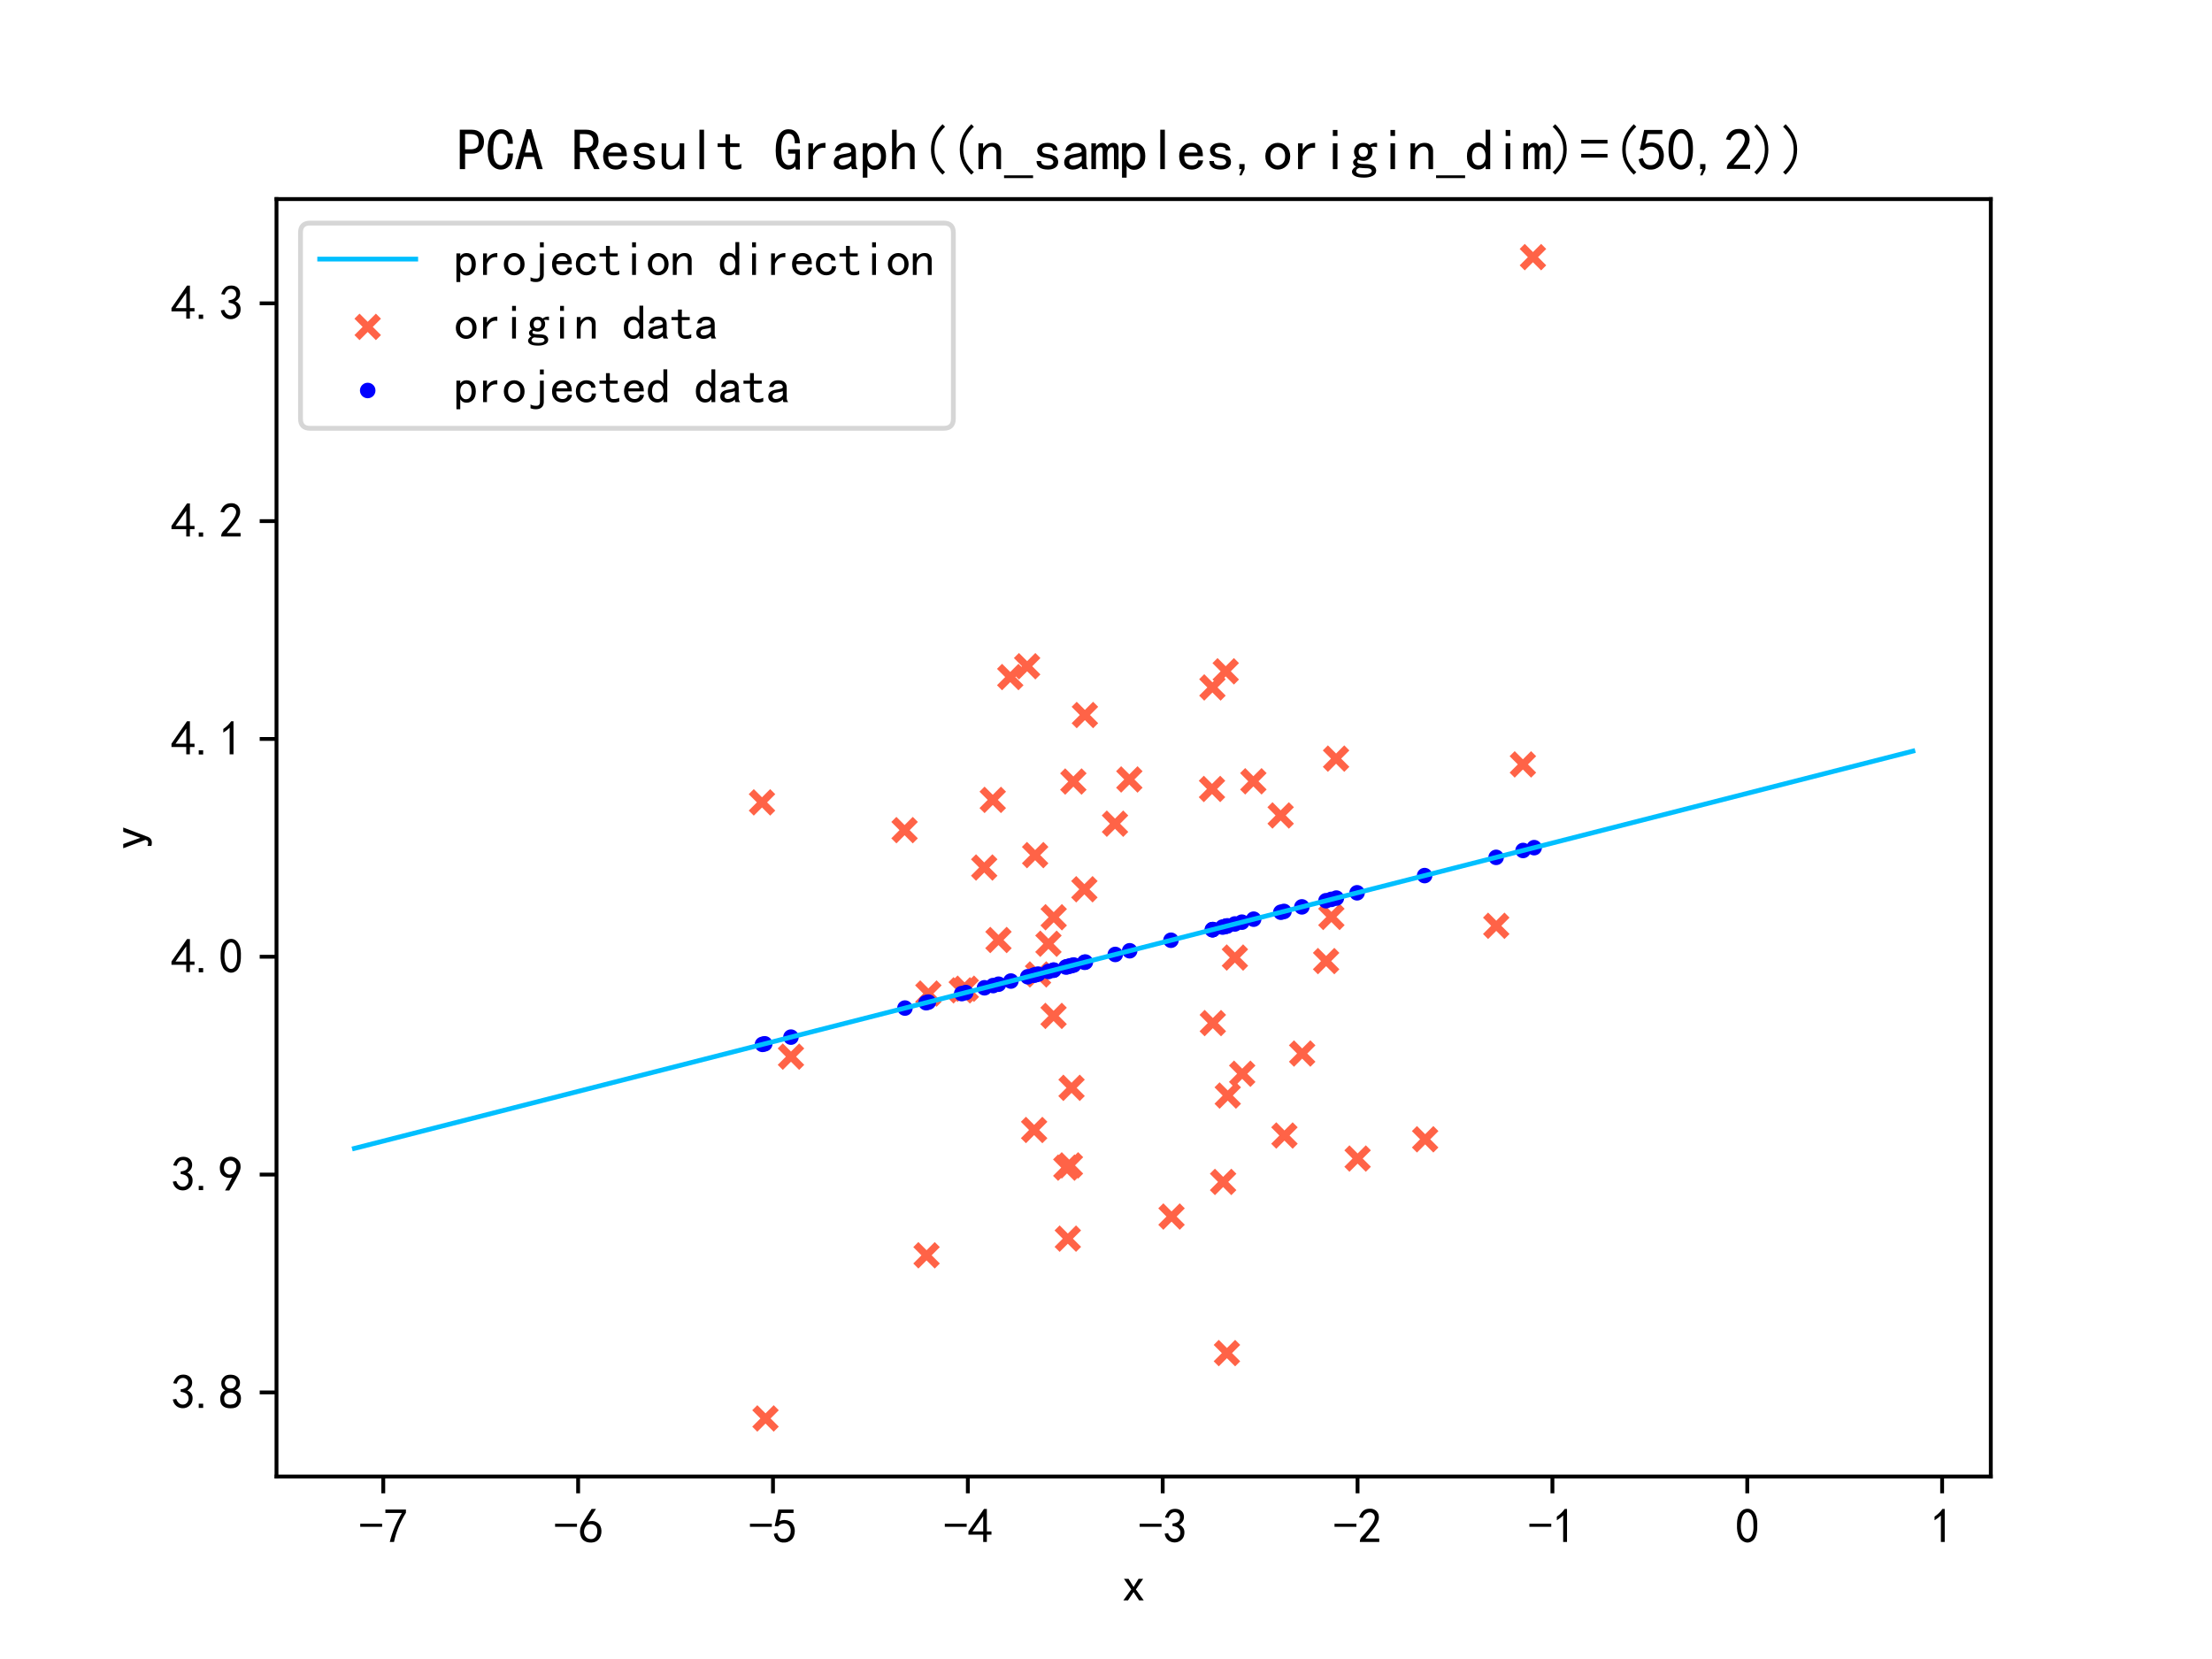 <?xml version="1.0" encoding="utf-8" standalone="no"?>
<!DOCTYPE svg PUBLIC "-//W3C//DTD SVG 1.1//EN"
  "http://www.w3.org/Graphics/SVG/1.1/DTD/svg11.dtd">
<svg height="345.6pt" version="1.1" viewBox="0 0 460.8 345.6" width="460.8pt" xmlns="http://www.w3.org/2000/svg" xmlns:xlink="http://www.w3.org/1999/xlink">
 <defs>
  <style type="text/css">*{stroke-linecap:butt;stroke-linejoin:round;}</style>
 </defs>
 <g id="figure_1">
  <g id="patch_1">
   <path d="M 0 345.6 
L 460.8 345.6 
L 460.8 0 
L 0 0 
z
" style="fill:#ffffff;"/>
  </g>
  <g id="axes_1">
   <g id="patch_2">
    <path d="M 57.6 307.584 
L 414.72 307.584 
L 414.72 41.472 
L 57.6 41.472 
z
" style="fill:#ffffff;"/>
   </g>
   <g id="PathCollection_1">
    <defs>
     <path d="M -2.236 2.236 
L 2.236 -2.236 
M -2.236 -2.236 
L 2.236 2.236 
" id="mbabc1ba9d8" style="stroke:#ff6347;stroke-width:1.5;"/>
    </defs>
    <g clip-path="url(#pf45f089024)">
     <use style="fill:#ff6347;stroke:#ff6347;stroke-width:1.5;" x="219.506" xlink:href="#mbabc1ba9d8" y="191.08"/>
     <use style="fill:#ff6347;stroke:#ff6347;stroke-width:1.5;" x="232.276" xlink:href="#mbabc1ba9d8" y="171.591"/>
     <use style="fill:#ff6347;stroke:#ff6347;stroke-width:1.5;" x="218.41" xlink:href="#mbabc1ba9d8" y="196.603"/>
     <use style="fill:#ff6347;stroke:#ff6347;stroke-width:1.5;" x="205.031" xlink:href="#mbabc1ba9d8" y="180.718"/>
     <use style="fill:#ff6347;stroke:#ff6347;stroke-width:1.5;" x="222.887" xlink:href="#mbabc1ba9d8" y="242.769"/>
     <use style="fill:#ff6347;stroke:#ff6347;stroke-width:1.5;" x="319.341" xlink:href="#mbabc1ba9d8" y="53.568"/>
     <use style="fill:#ff6347;stroke:#ff6347;stroke-width:1.5;" x="317.246" xlink:href="#mbabc1ba9d8" y="159.24"/>
     <use style="fill:#ff6347;stroke:#ff6347;stroke-width:1.5;" x="207.997" xlink:href="#mbabc1ba9d8" y="195.819"/>
     <use style="fill:#ff6347;stroke:#ff6347;stroke-width:1.5;" x="267.573" xlink:href="#mbabc1ba9d8" y="236.549"/>
     <use style="fill:#ff6347;stroke:#ff6347;stroke-width:1.5;" x="216.246" xlink:href="#mbabc1ba9d8" y="202.992"/>
     <use style="fill:#ff6347;stroke:#ff6347;stroke-width:1.5;" x="210.454" xlink:href="#mbabc1ba9d8" y="141.042"/>
     <use style="fill:#ff6347;stroke:#ff6347;stroke-width:1.5;" x="206.811" xlink:href="#mbabc1ba9d8" y="166.629"/>
     <use style="fill:#ff6347;stroke:#ff6347;stroke-width:1.5;" x="252.484" xlink:href="#mbabc1ba9d8" y="164.356"/>
     <use style="fill:#ff6347;stroke:#ff6347;stroke-width:1.5;" x="201.196" xlink:href="#mbabc1ba9d8" y="205.967"/>
     <use style="fill:#ff6347;stroke:#ff6347;stroke-width:1.5;" x="266.785" xlink:href="#mbabc1ba9d8" y="169.872"/>
     <use style="fill:#ff6347;stroke:#ff6347;stroke-width:1.5;" x="278.329" xlink:href="#mbabc1ba9d8" y="158.033"/>
     <use style="fill:#ff6347;stroke:#ff6347;stroke-width:1.5;" x="164.777" xlink:href="#mbabc1ba9d8" y="220.119"/>
     <use style="fill:#ff6347;stroke:#ff6347;stroke-width:1.5;" x="215.43" xlink:href="#mbabc1ba9d8" y="235.397"/>
     <use style="fill:#ff6347;stroke:#ff6347;stroke-width:1.5;" x="235.26" xlink:href="#mbabc1ba9d8" y="162.376"/>
     <use style="fill:#ff6347;stroke:#ff6347;stroke-width:1.5;" x="252.57" xlink:href="#mbabc1ba9d8" y="143.204"/>
     <use style="fill:#ff6347;stroke:#ff6347;stroke-width:1.5;" x="215.642" xlink:href="#mbabc1ba9d8" y="178.138"/>
     <use style="fill:#ff6347;stroke:#ff6347;stroke-width:1.5;" x="277.35" xlink:href="#mbabc1ba9d8" y="191.017"/>
     <use style="fill:#ff6347;stroke:#ff6347;stroke-width:1.5;" x="261.098" xlink:href="#mbabc1ba9d8" y="162.761"/>
     <use style="fill:#ff6347;stroke:#ff6347;stroke-width:1.5;" x="311.698" xlink:href="#mbabc1ba9d8" y="192.86"/>
     <use style="fill:#ff6347;stroke:#ff6347;stroke-width:1.5;" x="255.34" xlink:href="#mbabc1ba9d8" y="139.846"/>
     <use style="fill:#ff6347;stroke:#ff6347;stroke-width:1.5;" x="223.6" xlink:href="#mbabc1ba9d8" y="162.809"/>
     <use style="fill:#ff6347;stroke:#ff6347;stroke-width:1.5;" x="219.479" xlink:href="#mbabc1ba9d8" y="211.633"/>
     <use style="fill:#ff6347;stroke:#ff6347;stroke-width:1.5;" x="271.265" xlink:href="#mbabc1ba9d8" y="219.471"/>
     <use style="fill:#ff6347;stroke:#ff6347;stroke-width:1.5;" x="200.341" xlink:href="#mbabc1ba9d8" y="206.308"/>
     <use style="fill:#ff6347;stroke:#ff6347;stroke-width:1.5;" x="213.972" xlink:href="#mbabc1ba9d8" y="138.79"/>
     <use style="fill:#ff6347;stroke:#ff6347;stroke-width:1.5;" x="225.895" xlink:href="#mbabc1ba9d8" y="185.249"/>
     <use style="fill:#ff6347;stroke:#ff6347;stroke-width:1.5;" x="282.816" xlink:href="#mbabc1ba9d8" y="241.347"/>
     <use style="fill:#ff6347;stroke:#ff6347;stroke-width:1.5;" x="255.594" xlink:href="#mbabc1ba9d8" y="281.875"/>
     <use style="fill:#ff6347;stroke:#ff6347;stroke-width:1.5;" x="296.885" xlink:href="#mbabc1ba9d8" y="237.334"/>
     <use style="fill:#ff6347;stroke:#ff6347;stroke-width:1.5;" x="255.764" xlink:href="#mbabc1ba9d8" y="228.222"/>
     <use style="fill:#ff6347;stroke:#ff6347;stroke-width:1.5;" x="188.441" xlink:href="#mbabc1ba9d8" y="172.933"/>
     <use style="fill:#ff6347;stroke:#ff6347;stroke-width:1.5;" x="254.799" xlink:href="#mbabc1ba9d8" y="246.217"/>
     <use style="fill:#ff6347;stroke:#ff6347;stroke-width:1.5;" x="244.052" xlink:href="#mbabc1ba9d8" y="253.43"/>
     <use style="fill:#ff6347;stroke:#ff6347;stroke-width:1.5;" x="226.005" xlink:href="#mbabc1ba9d8" y="148.951"/>
     <use style="fill:#ff6347;stroke:#ff6347;stroke-width:1.5;" x="257.253" xlink:href="#mbabc1ba9d8" y="199.475"/>
     <use style="fill:#ff6347;stroke:#ff6347;stroke-width:1.5;" x="276.254" xlink:href="#mbabc1ba9d8" y="200.21"/>
     <use style="fill:#ff6347;stroke:#ff6347;stroke-width:1.5;" x="222.13" xlink:href="#mbabc1ba9d8" y="243.242"/>
     <use style="fill:#ff6347;stroke:#ff6347;stroke-width:1.5;" x="193.396" xlink:href="#mbabc1ba9d8" y="206.975"/>
     <use style="fill:#ff6347;stroke:#ff6347;stroke-width:1.5;" x="193.017" xlink:href="#mbabc1ba9d8" y="261.502"/>
     <use style="fill:#ff6347;stroke:#ff6347;stroke-width:1.5;" x="223.223" xlink:href="#mbabc1ba9d8" y="226.616"/>
     <use style="fill:#ff6347;stroke:#ff6347;stroke-width:1.5;" x="258.775" xlink:href="#mbabc1ba9d8" y="223.681"/>
     <use style="fill:#ff6347;stroke:#ff6347;stroke-width:1.5;" x="159.468" xlink:href="#mbabc1ba9d8" y="295.488"/>
     <use style="fill:#ff6347;stroke:#ff6347;stroke-width:1.5;" x="158.736" xlink:href="#mbabc1ba9d8" y="167.152"/>
     <use style="fill:#ff6347;stroke:#ff6347;stroke-width:1.5;" x="222.447" xlink:href="#mbabc1ba9d8" y="258.032"/>
     <use style="fill:#ff6347;stroke:#ff6347;stroke-width:1.5;" x="252.654" xlink:href="#mbabc1ba9d8" y="213.128"/>
    </g>
   </g>
   <g id="PathCollection_2">
    <defs>
     <path d="M 0 1.118 
C 0.297 1.118 0.581 1 0.791 0.791 
C 1 0.581 1.118 0.297 1.118 0 
C 1.118 -0.297 1 -0.581 0.791 -0.791 
C 0.581 -1 0.297 -1.118 0 -1.118 
C -0.297 -1.118 -0.581 -1 -0.791 -0.791 
C -1 -0.581 -1.118 -0.297 -1.118 0 
C -1.118 0.297 -1 0.581 -0.791 0.791 
C -0.581 1 -0.297 1.118 0 1.118 
z
" id="m9d5e9b5b5a" style="stroke:#0000ff;"/>
    </defs>
    <g clip-path="url(#pf45f089024)">
     <use style="fill:#0000ff;stroke:#0000ff;" x="219.528" xlink:href="#m9d5e9b5b5a" y="202.092"/>
     <use style="fill:#0000ff;stroke:#0000ff;" x="232.332" xlink:href="#m9d5e9b5b5a" y="198.828"/>
     <use style="fill:#0000ff;stroke:#0000ff;" x="218.422" xlink:href="#m9d5e9b5b5a" y="202.374"/>
     <use style="fill:#0000ff;stroke:#0000ff;" x="205.083" xlink:href="#m9d5e9b5b5a" y="205.775"/>
     <use style="fill:#0000ff;stroke:#0000ff;" x="222.802" xlink:href="#m9d5e9b5b5a" y="201.258"/>
     <use style="fill:#0000ff;stroke:#0000ff;" x="319.592" xlink:href="#m9d5e9b5b5a" y="176.583"/>
     <use style="fill:#0000ff;stroke:#0000ff;" x="317.282" xlink:href="#m9d5e9b5b5a" y="177.172"/>
     <use style="fill:#0000ff;stroke:#0000ff;" x="208.016" xlink:href="#m9d5e9b5b5a" y="205.027"/>
     <use style="fill:#0000ff;stroke:#0000ff;" x="267.478" xlink:href="#m9d5e9b5b5a" y="189.868"/>
     <use style="fill:#0000ff;stroke:#0000ff;" x="216.246" xlink:href="#m9d5e9b5b5a" y="202.929"/>
     <use style="fill:#0000ff;stroke:#0000ff;" x="210.583" xlink:href="#m9d5e9b5b5a" y="204.372"/>
     <use style="fill:#0000ff;stroke:#0000ff;" x="206.889" xlink:href="#m9d5e9b5b5a" y="205.314"/>
     <use style="fill:#0000ff;stroke:#0000ff;" x="252.543" xlink:href="#m9d5e9b5b5a" y="193.676"/>
     <use style="fill:#0000ff;stroke:#0000ff;" x="201.198" xlink:href="#m9d5e9b5b5a" y="206.765"/>
     <use style="fill:#0000ff;stroke:#0000ff;" x="266.826" xlink:href="#m9d5e9b5b5a" y="190.035"/>
     <use style="fill:#0000ff;stroke:#0000ff;" x="278.388" xlink:href="#m9d5e9b5b5a" y="187.087"/>
     <use style="fill:#0000ff;stroke:#0000ff;" x="164.769" xlink:href="#m9d5e9b5b5a" y="216.052"/>
     <use style="fill:#0000ff;stroke:#0000ff;" x="215.364" xlink:href="#m9d5e9b5b5a" y="203.154"/>
     <use style="fill:#0000ff;stroke:#0000ff;" x="235.333" xlink:href="#m9d5e9b5b5a" y="198.063"/>
     <use style="fill:#0000ff;stroke:#0000ff;" x="252.673" xlink:href="#m9d5e9b5b5a" y="193.643"/>
     <use style="fill:#0000ff;stroke:#0000ff;" x="215.693" xlink:href="#m9d5e9b5b5a" y="203.07"/>
     <use style="fill:#0000ff;stroke:#0000ff;" x="277.342" xlink:href="#m9d5e9b5b5a" y="187.354"/>
     <use style="fill:#0000ff;stroke:#0000ff;" x="261.157" xlink:href="#m9d5e9b5b5a" y="191.48"/>
     <use style="fill:#0000ff;stroke:#0000ff;" x="311.669" xlink:href="#m9d5e9b5b5a" y="178.603"/>
     <use style="fill:#0000ff;stroke:#0000ff;" x="255.449" xlink:href="#m9d5e9b5b5a" y="192.935"/>
     <use style="fill:#0000ff;stroke:#0000ff;" x="223.678" xlink:href="#m9d5e9b5b5a" y="201.034"/>
     <use style="fill:#0000ff;stroke:#0000ff;" x="219.459" xlink:href="#m9d5e9b5b5a" y="202.11"/>
     <use style="fill:#0000ff;stroke:#0000ff;" x="271.203" xlink:href="#m9d5e9b5b5a" y="188.919"/>
     <use style="fill:#0000ff;stroke:#0000ff;" x="200.343" xlink:href="#m9d5e9b5b5a" y="206.983"/>
     <use style="fill:#0000ff;stroke:#0000ff;" x="214.104" xlink:href="#m9d5e9b5b5a" y="203.475"/>
     <use style="fill:#0000ff;stroke:#0000ff;" x="225.926" xlink:href="#m9d5e9b5b5a" y="200.461"/>
     <use style="fill:#0000ff;stroke:#0000ff;" x="282.704" xlink:href="#m9d5e9b5b5a" y="185.987"/>
     <use style="fill:#0000ff;stroke:#0000ff;" x="255.412" xlink:href="#m9d5e9b5b5a" y="192.944"/>
     <use style="fill:#0000ff;stroke:#0000ff;" x="296.773" xlink:href="#m9d5e9b5b5a" y="182.401"/>
     <use style="fill:#0000ff;stroke:#0000ff;" x="255.692" xlink:href="#m9d5e9b5b5a" y="192.873"/>
     <use style="fill:#0000ff;stroke:#0000ff;" x="188.517" xlink:href="#m9d5e9b5b5a" y="209.998"/>
     <use style="fill:#0000ff;stroke:#0000ff;" x="254.691" xlink:href="#m9d5e9b5b5a" y="193.128"/>
     <use style="fill:#0000ff;stroke:#0000ff;" x="243.934" xlink:href="#m9d5e9b5b5a" y="195.87"/>
     <use style="fill:#0000ff;stroke:#0000ff;" x="226.11" xlink:href="#m9d5e9b5b5a" y="200.414"/>
     <use style="fill:#0000ff;stroke:#0000ff;" x="257.239" xlink:href="#m9d5e9b5b5a" y="192.479"/>
     <use style="fill:#0000ff;stroke:#0000ff;" x="276.228" xlink:href="#m9d5e9b5b5a" y="187.638"/>
     <use style="fill:#0000ff;stroke:#0000ff;" x="222.045" xlink:href="#m9d5e9b5b5a" y="201.451"/>
     <use style="fill:#0000ff;stroke:#0000ff;" x="193.4" xlink:href="#m9d5e9b5b5a" y="208.753"/>
     <use style="fill:#0000ff;stroke:#0000ff;" x="192.91" xlink:href="#m9d5e9b5b5a" y="208.878"/>
     <use style="fill:#0000ff;stroke:#0000ff;" x="223.171" xlink:href="#m9d5e9b5b5a" y="201.164"/>
     <use style="fill:#0000ff;stroke:#0000ff;" x="258.711" xlink:href="#m9d5e9b5b5a" y="192.103"/>
     <use style="fill:#0000ff;stroke:#0000ff;" x="159.309" xlink:href="#m9d5e9b5b5a" y="217.444"/>
     <use style="fill:#0000ff;stroke:#0000ff;" x="158.839" xlink:href="#m9d5e9b5b5a" y="217.563"/>
     <use style="fill:#0000ff;stroke:#0000ff;" x="222.332" xlink:href="#m9d5e9b5b5a" y="201.377"/>
     <use style="fill:#0000ff;stroke:#0000ff;" x="252.614" xlink:href="#m9d5e9b5b5a" y="193.658"/>
    </g>
   </g>
   <g id="matplotlib.axis_1">
    <g id="xtick_1">
     <g id="line2d_1">
      <defs>
       <path d="M 0 0 
L 0 3.5 
" id="mbfe75063cb" style="stroke:#000000;stroke-width:0.8;"/>
      </defs>
      <g>
       <use style="stroke:#000000;stroke-width:0.8;" x="79.842" xlink:href="#mbfe75063cb" y="307.584"/>
      </g>
     </g>
     <g id="text_1">
      <!-- -7 -->
      <g transform="translate(74.842 321.459)scale(0.1 -0.1)">
       <defs>
        <path d="M 2975 2125 
L 125 2125 
L 125 2525 
L 2975 2525 
L 2975 2125 
z
" id="SimHei-2d" transform="scale(0.016)"/>
        <path d="M 850 150 
Q 1300 2050 2425 3925 
L 275 3925 
L 275 4375 
L 2950 4375 
L 2950 3950 
Q 1775 2050 1400 150 
L 850 150 
z
" id="SimHei-37" transform="scale(0.016)"/>
       </defs>
       <use xlink:href="#SimHei-2d"/>
       <use x="50" xlink:href="#SimHei-37"/>
      </g>
     </g>
    </g>
    <g id="xtick_2">
     <g id="line2d_2">
      <g>
       <use style="stroke:#000000;stroke-width:0.8;" x="120.435" xlink:href="#mbfe75063cb" y="307.584"/>
      </g>
     </g>
     <g id="text_2">
      <!-- -6 -->
      <g transform="translate(115.435 321.459)scale(0.1 -0.1)">
       <defs>
        <path d="M 250 1612 
Q 275 1975 387 2225 
Q 500 2475 725 2850 
L 1750 4450 
L 2325 4450 
L 1275 2800 
Q 1950 2975 2350 2750 
Q 2750 2525 2887 2237 
Q 3025 1950 3037 1612 
Q 3050 1275 2937 950 
Q 2825 625 2537 362 
Q 2250 100 1737 75 
Q 1225 50 862 262 
Q 500 475 362 862 
Q 225 1250 250 1612 
z
M 1025 787 
Q 1250 550 1625 525 
Q 2000 500 2250 775 
Q 2500 1050 2500 1575 
Q 2500 2100 2187 2300 
Q 1875 2500 1487 2450 
Q 1100 2400 925 2075 
Q 750 1750 775 1387 
Q 800 1025 1025 787 
z
" id="SimHei-36" transform="scale(0.016)"/>
       </defs>
       <use xlink:href="#SimHei-2d"/>
       <use x="50" xlink:href="#SimHei-36"/>
      </g>
     </g>
    </g>
    <g id="xtick_3">
     <g id="line2d_3">
      <g>
       <use style="stroke:#000000;stroke-width:0.8;" x="161.027" xlink:href="#mbfe75063cb" y="307.584"/>
      </g>
     </g>
     <g id="text_3">
      <!-- -5 -->
      <g transform="translate(156.027 321.459)scale(0.1 -0.1)">
       <defs>
        <path d="M 550 1325 
Q 725 650 1150 575 
Q 1575 500 1837 662 
Q 2100 825 2212 1087 
Q 2325 1350 2312 1675 
Q 2300 2000 2137 2225 
Q 1975 2450 1725 2525 
Q 1475 2600 1162 2525 
Q 850 2450 650 2175 
L 225 2225 
Q 275 2375 700 4375 
L 2675 4375 
L 2675 3925 
L 1075 3925 
Q 950 3250 825 2850 
Q 1200 3025 1525 3012 
Q 1850 3000 2150 2862 
Q 2450 2725 2587 2487 
Q 2725 2250 2787 2012 
Q 2850 1775 2837 1500 
Q 2825 1225 2725 937 
Q 2625 650 2425 462 
Q 2225 275 1937 162 
Q 1650 50 1275 75 
Q 900 100 562 350 
Q 225 600 100 1200 
L 550 1325 
z
" id="SimHei-35" transform="scale(0.016)"/>
       </defs>
       <use xlink:href="#SimHei-2d"/>
       <use x="50" xlink:href="#SimHei-35"/>
      </g>
     </g>
    </g>
    <g id="xtick_4">
     <g id="line2d_4">
      <g>
       <use style="stroke:#000000;stroke-width:0.8;" x="201.62" xlink:href="#mbfe75063cb" y="307.584"/>
      </g>
     </g>
     <g id="text_4">
      <!-- -4 -->
      <g transform="translate(196.62 321.459)scale(0.1 -0.1)">
       <defs>
        <path d="M 2000 1100 
L 75 1100 
L 75 1525 
L 2100 4450 
L 2475 4450 
L 2475 1525 
L 3075 1525 
L 3075 1100 
L 2475 1100 
L 2475 150 
L 2000 150 
L 2000 1100 
z
M 2000 1525 
L 2000 3500 
L 600 1525 
L 2000 1525 
z
" id="SimHei-34" transform="scale(0.016)"/>
       </defs>
       <use xlink:href="#SimHei-2d"/>
       <use x="50" xlink:href="#SimHei-34"/>
      </g>
     </g>
    </g>
    <g id="xtick_5">
     <g id="line2d_5">
      <g>
       <use style="stroke:#000000;stroke-width:0.8;" x="242.212" xlink:href="#mbfe75063cb" y="307.584"/>
      </g>
     </g>
     <g id="text_5">
      <!-- -3 -->
      <g transform="translate(237.212 321.459)scale(0.1 -0.1)">
       <defs>
        <path d="M 250 1225 
L 700 1300 
Q 800 975 1025 762 
Q 1250 550 1587 562 
Q 1925 575 2125 837 
Q 2325 1100 2300 1437 
Q 2275 1775 2037 1962 
Q 1800 2150 1275 2225 
L 1275 2550 
Q 1800 2600 2037 2825 
Q 2275 3050 2250 3412 
Q 2225 3775 1925 3937 
Q 1625 4100 1287 3975 
Q 950 3850 750 3275 
L 300 3350 
Q 450 3800 712 4100 
Q 975 4400 1425 4450 
Q 1875 4500 2212 4337 
Q 2550 4175 2687 3837 
Q 2825 3500 2725 3100 
Q 2625 2700 2150 2400 
Q 2500 2250 2687 1950 
Q 2875 1650 2812 1162 
Q 2750 675 2375 375 
Q 2000 75 1525 87 
Q 1050 100 700 387 
Q 350 675 250 1225 
z
" id="SimHei-33" transform="scale(0.016)"/>
       </defs>
       <use xlink:href="#SimHei-2d"/>
       <use x="50" xlink:href="#SimHei-33"/>
      </g>
     </g>
    </g>
    <g id="xtick_6">
     <g id="line2d_6">
      <g>
       <use style="stroke:#000000;stroke-width:0.8;" x="282.804" xlink:href="#mbfe75063cb" y="307.584"/>
      </g>
     </g>
     <g id="text_6">
      <!-- -2 -->
      <g transform="translate(277.804 321.459)scale(0.1 -0.1)">
       <defs>
        <path d="M 300 250 
Q 325 625 650 925 
Q 975 1225 1475 1862 
Q 1975 2500 2125 2850 
Q 2275 3200 2237 3450 
Q 2200 3700 2000 3862 
Q 1800 4025 1537 4000 
Q 1275 3975 1037 3800 
Q 800 3625 675 3275 
L 200 3350 
Q 400 3925 712 4187 
Q 1025 4450 1450 4475 
Q 1700 4500 1900 4462 
Q 2100 4425 2312 4287 
Q 2525 4150 2662 3875 
Q 2800 3600 2762 3212 
Q 2725 2825 2375 2287 
Q 2025 1750 1025 600 
L 2825 600 
L 2825 150 
L 300 150 
L 300 250 
z
" id="SimHei-32" transform="scale(0.016)"/>
       </defs>
       <use xlink:href="#SimHei-2d"/>
       <use x="50" xlink:href="#SimHei-32"/>
      </g>
     </g>
    </g>
    <g id="xtick_7">
     <g id="line2d_7">
      <g>
       <use style="stroke:#000000;stroke-width:0.8;" x="323.397" xlink:href="#mbfe75063cb" y="307.584"/>
      </g>
     </g>
     <g id="text_7">
      <!-- -1 -->
      <g transform="translate(318.397 321.459)scale(0.1 -0.1)">
       <defs>
        <path d="M 1400 3600 
Q 1075 3275 575 2975 
L 575 3450 
Q 1200 3875 1600 4450 
L 1900 4450 
L 1900 150 
L 1400 150 
L 1400 3600 
z
" id="SimHei-31" transform="scale(0.016)"/>
       </defs>
       <use xlink:href="#SimHei-2d"/>
       <use x="50" xlink:href="#SimHei-31"/>
      </g>
     </g>
    </g>
    <g id="xtick_8">
     <g id="line2d_8">
      <g>
       <use style="stroke:#000000;stroke-width:0.8;" x="363.989" xlink:href="#mbfe75063cb" y="307.584"/>
      </g>
     </g>
     <g id="text_8">
      <!-- 0 -->
      <g transform="translate(361.489 321.459)scale(0.1 -0.1)">
       <defs>
        <path d="M 225 2537 
Q 250 3200 412 3587 
Q 575 3975 875 4225 
Q 1175 4475 1612 4475 
Q 2050 4475 2375 4112 
Q 2700 3750 2800 3200 
Q 2900 2650 2862 1937 
Q 2825 1225 2612 775 
Q 2400 325 1975 150 
Q 1550 -25 1125 187 
Q 700 400 525 750 
Q 350 1100 275 1487 
Q 200 1875 225 2537 
z
M 750 2687 
Q 675 2000 800 1462 
Q 925 925 1212 700 
Q 1500 475 1800 612 
Q 2100 750 2237 1162 
Q 2375 1575 2375 2062 
Q 2375 2550 2337 2950 
Q 2300 3350 2112 3675 
Q 1925 4000 1612 4012 
Q 1300 4025 1062 3700 
Q 825 3375 750 2687 
z
" id="SimHei-30" transform="scale(0.016)"/>
       </defs>
       <use xlink:href="#SimHei-30"/>
      </g>
     </g>
    </g>
    <g id="xtick_9">
     <g id="line2d_9">
      <g>
       <use style="stroke:#000000;stroke-width:0.8;" x="404.581" xlink:href="#mbfe75063cb" y="307.584"/>
      </g>
     </g>
     <g id="text_9">
      <!-- 1 -->
      <g transform="translate(402.081 321.459)scale(0.1 -0.1)">
       <use xlink:href="#SimHei-31"/>
      </g>
     </g>
    </g>
    <g id="text_10">
     <!-- x -->
     <g transform="translate(233.66 333.584)scale(0.1 -0.1)">
      <defs>
       <path d="M 2875 125 
L 2275 125 
L 1550 1200 
L 825 125 
L 225 125 
L 1250 1550 
L 300 2925 
L 900 2925 
L 1550 1875 
L 2200 2925 
L 2800 2925 
L 1850 1550 
L 2875 125 
z
" id="SimHei-78" transform="scale(0.016)"/>
      </defs>
      <use xlink:href="#SimHei-78"/>
     </g>
    </g>
   </g>
   <g id="matplotlib.axis_2">
    <g id="ytick_1">
     <g id="line2d_10">
      <defs>
       <path d="M 0 0 
L -3.5 0 
" id="m49c7e1b23b" style="stroke:#000000;stroke-width:0.8;"/>
      </defs>
      <g>
       <use style="stroke:#000000;stroke-width:0.8;" x="57.6" xlink:href="#m49c7e1b23b" y="290.059"/>
      </g>
     </g>
     <g id="text_11">
      <!-- 3.8 -->
      <g transform="translate(35.6 293.496)scale(0.1 -0.1)">
       <defs>
        <path d="M 1075 125 
L 500 125 
L 500 675 
L 1075 675 
L 1075 125 
z
" id="SimHei-2e" transform="scale(0.016)"/>
        <path d="M 175 1375 
Q 175 1675 325 1962 
Q 475 2250 825 2425 
Q 525 2600 425 2812 
Q 325 3025 312 3300 
Q 300 3575 387 3775 
Q 475 3975 650 4150 
Q 825 4325 1037 4387 
Q 1250 4450 1500 4450 
Q 1750 4450 1950 4400 
Q 2150 4350 2375 4187 
Q 2600 4025 2700 3725 
Q 2800 3425 2687 3025 
Q 2575 2625 2100 2400 
Q 2525 2275 2700 2012 
Q 2875 1750 2875 1375 
Q 2875 1000 2762 775 
Q 2650 550 2512 400 
Q 2375 250 2137 162 
Q 1900 75 1537 75 
Q 1175 75 912 162 
Q 650 250 475 425 
Q 300 600 237 837 
Q 175 1075 175 1375 
z
M 687 1400 
Q 675 1100 787 875 
Q 900 650 1200 587 
Q 1500 525 1825 600 
Q 2150 675 2275 950 
Q 2400 1225 2362 1500 
Q 2325 1775 2050 1962 
Q 1775 2150 1450 2125 
Q 1125 2100 912 1900 
Q 700 1700 687 1400 
z
M 775 3350 
Q 775 3100 950 2875 
Q 1125 2650 1500 2650 
Q 1875 2650 2062 2875 
Q 2250 3100 2237 3412 
Q 2225 3725 2012 3875 
Q 1800 4025 1437 4000 
Q 1075 3975 925 3787 
Q 775 3600 775 3350 
z
" id="SimHei-38" transform="scale(0.016)"/>
       </defs>
       <use xlink:href="#SimHei-33"/>
       <use x="50" xlink:href="#SimHei-2e"/>
       <use x="100" xlink:href="#SimHei-38"/>
      </g>
     </g>
    </g>
    <g id="ytick_2">
     <g id="line2d_11">
      <g>
       <use style="stroke:#000000;stroke-width:0.8;" x="57.6" xlink:href="#m49c7e1b23b" y="244.684"/>
      </g>
     </g>
     <g id="text_12">
      <!-- 3.9 -->
      <g transform="translate(35.6 248.122)scale(0.1 -0.1)">
       <defs>
        <path d="M 800 75 
Q 1350 1000 1700 1750 
Q 1075 1650 662 1912 
Q 250 2175 162 2625 
Q 75 3075 175 3437 
Q 275 3800 487 4037 
Q 700 4275 1000 4375 
Q 1300 4475 1537 4475 
Q 1775 4475 2025 4375 
Q 2275 4275 2475 4075 
Q 2675 3875 2750 3662 
Q 2825 3450 2825 3112 
Q 2825 2775 2575 2250 
Q 2325 1725 1350 75 
L 800 75 
z
M 662 2875 
Q 700 2550 937 2337 
Q 1175 2125 1450 2150 
Q 1725 2175 1887 2300 
Q 2050 2425 2200 2725 
Q 2300 3100 2250 3362 
Q 2200 3625 1987 3800 
Q 1775 3975 1525 3975 
Q 1375 4000 1137 3900 
Q 900 3800 762 3500 
Q 625 3200 662 2875 
z
" id="SimHei-39" transform="scale(0.016)"/>
       </defs>
       <use xlink:href="#SimHei-33"/>
       <use x="50" xlink:href="#SimHei-2e"/>
       <use x="100" xlink:href="#SimHei-39"/>
      </g>
     </g>
    </g>
    <g id="ytick_3">
     <g id="line2d_12">
      <g>
       <use style="stroke:#000000;stroke-width:0.8;" x="57.6" xlink:href="#m49c7e1b23b" y="199.31"/>
      </g>
     </g>
     <g id="text_13">
      <!-- 4.0 -->
      <g transform="translate(35.6 202.747)scale(0.1 -0.1)">
       <use xlink:href="#SimHei-34"/>
       <use x="50" xlink:href="#SimHei-2e"/>
       <use x="100" xlink:href="#SimHei-30"/>
      </g>
     </g>
    </g>
    <g id="ytick_4">
     <g id="line2d_13">
      <g>
       <use style="stroke:#000000;stroke-width:0.8;" x="57.6" xlink:href="#m49c7e1b23b" y="153.936"/>
      </g>
     </g>
     <g id="text_14">
      <!-- 4.1 -->
      <g transform="translate(35.6 157.373)scale(0.1 -0.1)">
       <use xlink:href="#SimHei-34"/>
       <use x="50" xlink:href="#SimHei-2e"/>
       <use x="100" xlink:href="#SimHei-31"/>
      </g>
     </g>
    </g>
    <g id="ytick_5">
     <g id="line2d_14">
      <g>
       <use style="stroke:#000000;stroke-width:0.8;" x="57.6" xlink:href="#m49c7e1b23b" y="108.561"/>
      </g>
     </g>
     <g id="text_15">
      <!-- 4.2 -->
      <g transform="translate(35.6 111.999)scale(0.1 -0.1)">
       <use xlink:href="#SimHei-34"/>
       <use x="50" xlink:href="#SimHei-2e"/>
       <use x="100" xlink:href="#SimHei-32"/>
      </g>
     </g>
    </g>
    <g id="ytick_6">
     <g id="line2d_15">
      <g>
       <use style="stroke:#000000;stroke-width:0.8;" x="57.6" xlink:href="#m49c7e1b23b" y="63.187"/>
      </g>
     </g>
     <g id="text_16">
      <!-- 4.3 -->
      <g transform="translate(35.6 66.624)scale(0.1 -0.1)">
       <use xlink:href="#SimHei-34"/>
       <use x="50" xlink:href="#SimHei-2e"/>
       <use x="100" xlink:href="#SimHei-33"/>
      </g>
     </g>
    </g>
    <g id="text_17">
     <!-- y -->
     <g transform="translate(30.35 177.028)rotate(-90)scale(0.1 -0.1)">
      <defs>
       <path d="M 2900 2925 
L 1750 -100 
Q 1650 -450 1450 -625 
Q 1250 -800 950 -800 
Q 825 -800 712 -787 
Q 600 -775 500 -725 
L 500 -225 
Q 600 -275 700 -300 
Q 800 -325 875 -325 
Q 1075 -325 1150 -262 
Q 1225 -200 1300 25 
L 200 2925 
L 750 2925 
L 1550 725 
L 1575 725 
L 2350 2925 
L 2900 2925 
z
" id="SimHei-79" transform="scale(0.016)"/>
      </defs>
      <use xlink:href="#SimHei-79"/>
     </g>
    </g>
   </g>
   <g id="line2d_16">
    <path clip-path="url(#pf45f089024)" d="M 398.487 156.471 
L 73.833 239.234 
" style="fill:none;stroke:#00bfff;stroke-linecap:square;"/>
   </g>
   <g id="patch_3">
    <path d="M 57.6 307.584 
L 57.6 41.472 
" style="fill:none;stroke:#000000;stroke-linecap:square;stroke-linejoin:miter;stroke-width:0.8;"/>
   </g>
   <g id="patch_4">
    <path d="M 414.72 307.584 
L 414.72 41.472 
" style="fill:none;stroke:#000000;stroke-linecap:square;stroke-linejoin:miter;stroke-width:0.8;"/>
   </g>
   <g id="patch_5">
    <path d="M 57.6 307.584 
L 414.72 307.584 
" style="fill:none;stroke:#000000;stroke-linecap:square;stroke-linejoin:miter;stroke-width:0.8;"/>
   </g>
   <g id="patch_6">
    <path d="M 57.6 41.472 
L 414.72 41.472 
" style="fill:none;stroke:#000000;stroke-linecap:square;stroke-linejoin:miter;stroke-width:0.8;"/>
   </g>
   <g id="text_18">
    <!-- PCA Result Graph((n_samples,origin_dim)=(50,2)) -->
    <g transform="translate(95.16 35.472)scale(0.12 -0.12)">
     <defs>
      <path d="M 2950 3100 
Q 2950 2500 2600 2150 
Q 2250 1800 1625 1800 
L 900 1800 
L 900 125 
L 325 125 
L 325 4400 
L 1625 4400 
Q 2250 4400 2600 4050 
Q 2950 3700 2950 3100 
z
M 2375 3100 
Q 2375 3575 2150 3750 
Q 1925 3925 1475 3925 
L 900 3925 
L 900 2275 
L 1475 2275 
Q 1925 2275 2150 2450 
Q 2375 2625 2375 3100 
z
" id="SimHei-50" transform="scale(0.016)"/>
      <path d="M 2975 1825 
Q 2950 875 2575 475 
Q 2200 75 1675 75 
Q 1075 75 650 562 
Q 225 1050 225 2125 
Q 225 3300 637 3875 
Q 1050 4450 1700 4450 
Q 2250 4450 2612 4037 
Q 2975 3625 2950 2875 
L 2400 2875 
Q 2400 3425 2225 3700 
Q 2050 3975 1700 3975 
Q 1300 3975 1062 3562 
Q 825 3150 825 2175 
Q 825 1275 1062 912 
Q 1300 550 1675 550 
Q 1950 550 2175 812 
Q 2400 1075 2400 1825 
L 2975 1825 
z
" id="SimHei-43" transform="scale(0.016)"/>
      <path d="M 3075 125 
L 2475 125 
L 2125 1450 
L 1025 1450 
L 675 125 
L 75 125 
L 1325 4450 
L 1825 4450 
L 3075 125 
z
M 2000 1925 
L 1600 3450 
L 1550 3450 
L 1150 1925 
L 2000 1925 
z
" id="SimHei-41" transform="scale(0.016)"/>
      <path id="SimHei-20" transform="scale(0.016)"/>
      <path d="M 3000 125 
L 2400 125 
L 1500 1975 
L 850 1975 
L 850 125 
L 275 125 
L 275 4400 
L 1525 4400 
Q 2125 4400 2500 4112 
Q 2875 3825 2875 3175 
Q 2875 2675 2625 2400 
Q 2375 2125 2050 2050 
L 3000 125 
z
M 2300 3175 
Q 2300 3525 2087 3725 
Q 1875 3925 1400 3925 
L 850 3925 
L 850 2450 
L 1550 2450 
Q 1850 2450 2075 2612 
Q 2300 2775 2300 3175 
z
" id="SimHei-52" transform="scale(0.016)"/>
      <path d="M 2850 1075 
Q 2800 625 2450 350 
Q 2100 75 1625 75 
Q 1025 75 637 462 
Q 250 850 250 1525 
Q 250 2200 637 2587 
Q 1025 2975 1625 2975 
Q 2150 2975 2487 2637 
Q 2825 2300 2825 1525 
L 800 1525 
Q 800 975 1037 750 
Q 1275 525 1625 525 
Q 1900 525 2075 662 
Q 2250 800 2300 1075 
L 2850 1075 
z
M 2250 1925 
Q 2200 2275 2025 2412 
Q 1850 2550 1575 2550 
Q 1325 2550 1125 2412 
Q 925 2275 825 1925 
L 2250 1925 
z
" id="SimHei-65" transform="scale(0.016)"/>
      <path d="M 2750 900 
Q 2750 500 2437 287 
Q 2125 75 1650 75 
Q 1050 75 725 312 
Q 400 550 400 1000 
L 900 1000 
Q 900 700 1112 600 
Q 1325 500 1625 500 
Q 1925 500 2075 612 
Q 2225 725 2225 900 
Q 2225 1025 2100 1150 
Q 1975 1275 1475 1350 
Q 900 1425 687 1637 
Q 475 1850 475 2200 
Q 475 2500 762 2737 
Q 1050 2975 1600 2975 
Q 2100 2975 2387 2750 
Q 2675 2525 2675 2150 
L 2175 2150 
Q 2175 2375 2012 2462 
Q 1850 2550 1600 2550 
Q 1275 2550 1137 2437 
Q 1000 2325 1000 2175 
Q 1000 2000 1125 1900 
Q 1250 1800 1650 1750 
Q 2300 1650 2525 1437 
Q 2750 1225 2750 900 
z
" id="SimHei-73" transform="scale(0.016)"/>
      <path d="M 2800 125 
L 2300 125 
L 2300 650 
Q 2100 375 1862 225 
Q 1625 75 1250 75 
Q 800 75 575 325 
Q 350 575 350 950 
L 350 2925 
L 850 2925 
L 850 1125 
Q 850 825 1000 650 
Q 1150 475 1400 475 
Q 1725 475 2012 812 
Q 2300 1150 2300 1650 
L 2300 2925 
L 2800 2925 
L 2800 125 
z
" id="SimHei-75" transform="scale(0.016)"/>
      <path d="M 1825 125 
L 1325 125 
L 1325 4400 
L 1825 4400 
L 1825 125 
z
" id="SimHei-6c" transform="scale(0.016)"/>
      <path d="M 2750 200 
Q 2625 150 2462 112 
Q 2300 75 2025 75 
Q 1575 75 1300 325 
Q 1025 575 1025 1025 
L 1025 2525 
L 175 2525 
L 175 2925 
L 1025 2925 
L 1025 3900 
L 1525 3900 
L 1525 2925 
L 2550 2925 
L 2550 2525 
L 1525 2525 
L 1525 1000 
Q 1525 800 1625 662 
Q 1725 525 2000 525 
Q 2275 525 2450 575 
Q 2625 625 2750 700 
L 2750 200 
z
" id="SimHei-74" transform="scale(0.016)"/>
      <path d="M 2850 75 
L 2425 75 
L 2350 425 
Q 2250 275 2037 175 
Q 1825 75 1575 75 
Q 1050 75 637 562 
Q 225 1050 225 2125 
Q 225 3300 600 3875 
Q 975 4450 1625 4450 
Q 2200 4450 2525 4025 
Q 2850 3600 2850 2925 
L 2300 2925 
Q 2300 3450 2125 3712 
Q 1950 3975 1625 3975 
Q 1225 3975 1025 3562 
Q 825 3150 825 2175 
Q 825 1250 1075 900 
Q 1325 550 1650 550 
Q 1975 550 2162 787 
Q 2350 1025 2350 1525 
L 2350 1800 
L 1575 1800 
L 1575 2275 
L 2850 2275 
L 2850 75 
z
" id="SimHei-47" transform="scale(0.016)"/>
      <path d="M 2500 2425 
Q 2025 2500 1700 2287 
Q 1375 2075 1150 1550 
L 1150 125 
L 650 125 
L 650 2925 
L 1150 2925 
L 1150 2200 
Q 1375 2600 1712 2787 
Q 2050 2975 2500 2975 
L 2500 2425 
z
" id="SimHei-72" transform="scale(0.016)"/>
      <path d="M 2875 125 
L 2275 125 
Q 2225 175 2200 262 
Q 2175 350 2175 475 
Q 2000 275 1750 175 
Q 1500 75 1225 75 
Q 825 75 550 275 
Q 275 475 275 850 
Q 275 1225 525 1450 
Q 775 1675 1300 1750 
Q 1650 1800 1912 1875 
Q 2175 1950 2175 2075 
Q 2175 2225 2062 2375 
Q 1950 2525 1575 2525 
Q 1275 2525 1137 2412 
Q 1000 2300 950 2100 
L 400 2100 
Q 450 2500 762 2737 
Q 1075 2975 1575 2975 
Q 2125 2975 2400 2725 
Q 2675 2475 2675 2025 
L 2675 650 
Q 2675 500 2725 375 
Q 2775 250 2875 125 
z
M 2175 1050 
L 2175 1550 
Q 2025 1500 1887 1462 
Q 1750 1425 1425 1375 
Q 1050 1325 937 1200 
Q 825 1075 825 900 
Q 825 750 937 637 
Q 1050 525 1275 525 
Q 1500 525 1762 650 
Q 2025 775 2175 1050 
z
" id="SimHei-61" transform="scale(0.016)"/>
      <path d="M 2825 1525 
Q 2825 800 2475 425 
Q 2125 50 1625 50 
Q 1350 50 1150 162 
Q 950 275 800 500 
L 800 -800 
L 300 -800 
L 300 2925 
L 800 2925 
L 800 2550 
Q 950 2775 1150 2875 
Q 1350 2975 1625 2975 
Q 2125 2975 2475 2612 
Q 2825 2250 2825 1525 
z
M 2275 1525 
Q 2275 2000 2087 2262 
Q 1900 2525 1525 2525 
Q 1225 2525 1012 2262 
Q 800 2000 800 1525 
Q 800 1050 1012 775 
Q 1225 500 1525 500 
Q 1900 500 2087 775 
Q 2275 1050 2275 1525 
z
" id="SimHei-70" transform="scale(0.016)"/>
      <path d="M 2800 125 
L 2300 125 
L 2300 1925 
Q 2300 2225 2150 2400 
Q 2000 2575 1750 2575 
Q 1425 2575 1137 2237 
Q 850 1900 850 1400 
L 850 125 
L 350 125 
L 350 4400 
L 850 4400 
L 850 2400 
Q 1050 2675 1287 2825 
Q 1525 2975 1900 2975 
Q 2350 2975 2575 2725 
Q 2800 2475 2800 2100 
L 2800 125 
z
" id="SimHei-68" transform="scale(0.016)"/>
      <path d="M 2975 -200 
L 2700 -475 
Q 2075 125 1762 775 
Q 1450 1425 1450 2250 
Q 1450 3075 1762 3725 
Q 2075 4375 2700 5000 
L 2975 4725 
Q 2400 4175 2112 3587 
Q 1825 3000 1825 2250 
Q 1825 1500 2112 912 
Q 2400 325 2975 -200 
z
" id="SimHei-28" transform="scale(0.016)"/>
      <path d="M 2800 125 
L 2300 125 
L 2300 1925 
Q 2300 2225 2150 2400 
Q 2000 2575 1750 2575 
Q 1425 2575 1137 2237 
Q 850 1900 850 1400 
L 850 125 
L 350 125 
L 350 2925 
L 850 2925 
L 850 2400 
Q 1050 2675 1287 2825 
Q 1525 2975 1900 2975 
Q 2350 2975 2575 2725 
Q 2800 2475 2800 2100 
L 2800 125 
z
" id="SimHei-6e" transform="scale(0.016)"/>
      <path d="M 3150 -850 
L 0 -850 
L 0 -550 
L 3150 -550 
L 3150 -850 
z
" id="SimHei-5f" transform="scale(0.016)"/>
      <path d="M 3050 125 
L 2550 125 
L 2550 2150 
Q 2550 2300 2500 2400 
Q 2450 2500 2300 2500 
Q 2125 2500 1975 2312 
Q 1825 2125 1825 1825 
L 1825 125 
L 1325 125 
L 1325 2150 
Q 1325 2300 1275 2400 
Q 1225 2500 1075 2500 
Q 900 2500 750 2312 
Q 600 2125 600 1825 
L 600 125 
L 100 125 
L 100 2925 
L 600 2925 
L 600 2550 
Q 725 2750 900 2862 
Q 1075 2975 1275 2975 
Q 1475 2975 1612 2862 
Q 1750 2750 1800 2550 
Q 1925 2750 2087 2862 
Q 2250 2975 2450 2975 
Q 2750 2975 2900 2812 
Q 3050 2650 3050 2350 
L 3050 125 
z
" id="SimHei-6d" transform="scale(0.016)"/>
      <path d="M 1100 125 
L 775 -550 
L 525 -550 
L 775 125 
L 525 125 
L 525 675 
L 1100 675 
L 1100 125 
z
" id="SimHei-2c" transform="scale(0.016)"/>
      <path d="M 2925 1525 
Q 2925 875 2525 475 
Q 2125 75 1575 75 
Q 1025 75 625 475 
Q 225 875 225 1525 
Q 225 2175 625 2575 
Q 1025 2975 1575 2975 
Q 2125 2975 2525 2575 
Q 2925 2175 2925 1525 
z
M 2375 1525 
Q 2375 2025 2125 2275 
Q 1875 2525 1575 2525 
Q 1275 2525 1025 2275 
Q 775 2025 775 1525 
Q 775 1025 1025 775 
Q 1275 525 1575 525 
Q 1875 525 2125 775 
Q 2375 1025 2375 1525 
z
" id="SimHei-6f" transform="scale(0.016)"/>
      <path d="M 1800 3725 
L 1300 3725 
L 1300 4375 
L 1800 4375 
L 1800 3725 
z
M 1800 125 
L 1300 125 
L 1300 2925 
L 1800 2925 
L 1800 125 
z
" id="SimHei-69" transform="scale(0.016)"/>
      <path d="M 2975 2500 
Q 2800 2550 2637 2562 
Q 2475 2575 2300 2525 
Q 2375 2450 2425 2337 
Q 2475 2225 2475 2000 
Q 2475 1575 2187 1300 
Q 1900 1025 1475 1025 
Q 1375 1025 1212 1062 
Q 1050 1100 950 1150 
Q 875 1100 850 1050 
Q 825 1000 825 925 
Q 825 800 1000 737 
Q 1175 675 1625 675 
Q 2350 675 2612 475 
Q 2875 275 2875 -25 
Q 2875 -425 2487 -612 
Q 2100 -800 1575 -800 
Q 900 -800 575 -625 
Q 250 -450 250 -150 
Q 250 0 375 150 
Q 500 300 700 400 
Q 550 475 462 587 
Q 375 700 375 875 
Q 375 1025 487 1137 
Q 600 1250 750 1325 
Q 625 1450 550 1625 
Q 475 1800 475 2000 
Q 475 2425 762 2700 
Q 1050 2975 1475 2975 
Q 1700 2975 1862 2912 
Q 2025 2850 2150 2725 
Q 2350 2875 2550 2937 
Q 2750 3000 2975 2975 
L 2975 2500 
z
M 1975 2000 
Q 1975 2250 1850 2400 
Q 1725 2550 1475 2550 
Q 1225 2550 1100 2400 
Q 975 2250 975 2000 
Q 975 1750 1100 1600 
Q 1225 1450 1475 1450 
Q 1725 1450 1850 1600 
Q 1975 1750 1975 2000 
z
M 2400 -75 
Q 2400 25 2287 125 
Q 2175 225 1725 225 
Q 1625 225 1450 237 
Q 1275 250 1050 275 
Q 850 200 775 100 
Q 700 0 700 -100 
Q 700 -250 900 -350 
Q 1100 -450 1600 -450 
Q 2025 -450 2212 -337 
Q 2400 -225 2400 -75 
z
" id="SimHei-67" transform="scale(0.016)"/>
      <path d="M 2750 125 
L 2250 125 
L 2250 500 
Q 2100 275 1900 175 
Q 1700 75 1425 75 
Q 925 75 575 437 
Q 225 800 225 1525 
Q 225 2250 575 2625 
Q 925 3000 1425 3000 
Q 1700 3000 1900 2887 
Q 2100 2775 2250 2550 
L 2250 4400 
L 2750 4400 
L 2750 125 
z
M 2250 1525 
Q 2250 2000 2037 2275 
Q 1825 2550 1525 2550 
Q 1150 2550 962 2275 
Q 775 2000 775 1525 
Q 775 1050 962 787 
Q 1150 525 1525 525 
Q 1825 525 2037 787 
Q 2250 1050 2250 1525 
z
" id="SimHei-64" transform="scale(0.016)"/>
      <path d="M 1675 2250 
Q 1675 1425 1362 775 
Q 1050 125 425 -475 
L 150 -200 
Q 725 325 1012 912 
Q 1300 1500 1300 2250 
Q 1300 3000 1012 3587 
Q 725 4175 150 4725 
L 425 5000 
Q 1050 4375 1362 3725 
Q 1675 3075 1675 2250 
z
" id="SimHei-29" transform="scale(0.016)"/>
      <path d="M 2975 2900 
L 125 2900 
L 125 3300 
L 2975 3300 
L 2975 2900 
z
M 2975 1375 
L 125 1375 
L 125 1775 
L 2975 1775 
L 2975 1375 
z
" id="SimHei-3d" transform="scale(0.016)"/>
     </defs>
     <use xlink:href="#SimHei-50"/>
     <use x="50" xlink:href="#SimHei-43"/>
     <use x="100" xlink:href="#SimHei-41"/>
     <use x="150" xlink:href="#SimHei-20"/>
     <use x="200" xlink:href="#SimHei-52"/>
     <use x="250" xlink:href="#SimHei-65"/>
     <use x="300" xlink:href="#SimHei-73"/>
     <use x="350" xlink:href="#SimHei-75"/>
     <use x="400" xlink:href="#SimHei-6c"/>
     <use x="450" xlink:href="#SimHei-74"/>
     <use x="500" xlink:href="#SimHei-20"/>
     <use x="550" xlink:href="#SimHei-47"/>
     <use x="600" xlink:href="#SimHei-72"/>
     <use x="650" xlink:href="#SimHei-61"/>
     <use x="700" xlink:href="#SimHei-70"/>
     <use x="750" xlink:href="#SimHei-68"/>
     <use x="800" xlink:href="#SimHei-28"/>
     <use x="850" xlink:href="#SimHei-28"/>
     <use x="900" xlink:href="#SimHei-6e"/>
     <use x="950" xlink:href="#SimHei-5f"/>
     <use x="1000" xlink:href="#SimHei-73"/>
     <use x="1050" xlink:href="#SimHei-61"/>
     <use x="1100" xlink:href="#SimHei-6d"/>
     <use x="1150" xlink:href="#SimHei-70"/>
     <use x="1200" xlink:href="#SimHei-6c"/>
     <use x="1250" xlink:href="#SimHei-65"/>
     <use x="1300" xlink:href="#SimHei-73"/>
     <use x="1350" xlink:href="#SimHei-2c"/>
     <use x="1400" xlink:href="#SimHei-6f"/>
     <use x="1450" xlink:href="#SimHei-72"/>
     <use x="1500" xlink:href="#SimHei-69"/>
     <use x="1550" xlink:href="#SimHei-67"/>
     <use x="1600" xlink:href="#SimHei-69"/>
     <use x="1650" xlink:href="#SimHei-6e"/>
     <use x="1700" xlink:href="#SimHei-5f"/>
     <use x="1750" xlink:href="#SimHei-64"/>
     <use x="1800" xlink:href="#SimHei-69"/>
     <use x="1850" xlink:href="#SimHei-6d"/>
     <use x="1900" xlink:href="#SimHei-29"/>
     <use x="1950" xlink:href="#SimHei-3d"/>
     <use x="2000" xlink:href="#SimHei-28"/>
     <use x="2050" xlink:href="#SimHei-35"/>
     <use x="2100" xlink:href="#SimHei-30"/>
     <use x="2150" xlink:href="#SimHei-2c"/>
     <use x="2200" xlink:href="#SimHei-32"/>
     <use x="2250" xlink:href="#SimHei-29"/>
     <use x="2300" xlink:href="#SimHei-29"/>
    </g>
   </g>
   <g id="legend_1">
    <g id="patch_7">
     <path d="M 64.6 89.222 
L 196.6 89.222 
Q 198.6 89.222 198.6 87.222 
L 198.6 48.472 
Q 198.6 46.472 196.6 46.472 
L 64.6 46.472 
Q 62.6 46.472 62.6 48.472 
L 62.6 87.222 
Q 62.6 89.222 64.6 89.222 
z
" style="fill:#ffffff;opacity:0.8;stroke:#cccccc;stroke-linejoin:miter;"/>
    </g>
    <g id="line2d_17">
     <path d="M 66.6 53.972 
L 86.6 53.972 
" style="fill:none;stroke:#00bfff;stroke-linecap:square;"/>
    </g>
    <g id="line2d_18"/>
    <g id="text_19">
     <!-- projection direction -->
     <g transform="translate(94.6 57.472)scale(0.1 -0.1)">
      <defs>
       <path d="M 2300 3725 
L 1800 3725 
L 1800 4375 
L 2300 4375 
L 2300 3725 
z
M 2300 150 
Q 2300 -300 2025 -550 
Q 1750 -800 1300 -800 
Q 1025 -800 862 -762 
Q 700 -725 575 -675 
L 575 -175 
Q 700 -250 875 -300 
Q 1050 -350 1325 -350 
Q 1600 -350 1700 -212 
Q 1800 -75 1800 125 
L 1800 2925 
L 2300 2925 
L 2300 150 
z
" id="SimHei-6a" transform="scale(0.016)"/>
       <path d="M 2850 1250 
Q 2850 725 2487 400 
Q 2125 75 1575 75 
Q 1025 75 625 462 
Q 225 850 225 1525 
Q 225 2200 625 2587 
Q 1025 2975 1575 2975 
Q 2125 2975 2450 2687 
Q 2775 2400 2775 2000 
L 2225 2000 
Q 2200 2300 2012 2412 
Q 1825 2525 1575 2525 
Q 1275 2525 1025 2287 
Q 775 2050 775 1525 
Q 775 1000 1025 762 
Q 1275 525 1575 525 
Q 1900 525 2100 700 
Q 2300 875 2300 1250 
L 2850 1250 
z
" id="SimHei-63" transform="scale(0.016)"/>
      </defs>
      <use xlink:href="#SimHei-70"/>
      <use x="50" xlink:href="#SimHei-72"/>
      <use x="100" xlink:href="#SimHei-6f"/>
      <use x="150" xlink:href="#SimHei-6a"/>
      <use x="200" xlink:href="#SimHei-65"/>
      <use x="250" xlink:href="#SimHei-63"/>
      <use x="300" xlink:href="#SimHei-74"/>
      <use x="350" xlink:href="#SimHei-69"/>
      <use x="400" xlink:href="#SimHei-6f"/>
      <use x="450" xlink:href="#SimHei-6e"/>
      <use x="500" xlink:href="#SimHei-20"/>
      <use x="550" xlink:href="#SimHei-64"/>
      <use x="600" xlink:href="#SimHei-69"/>
      <use x="650" xlink:href="#SimHei-72"/>
      <use x="700" xlink:href="#SimHei-65"/>
      <use x="750" xlink:href="#SimHei-63"/>
      <use x="800" xlink:href="#SimHei-74"/>
      <use x="850" xlink:href="#SimHei-69"/>
      <use x="900" xlink:href="#SimHei-6f"/>
      <use x="950" xlink:href="#SimHei-6e"/>
     </g>
    </g>
    <g id="PathCollection_3">
     <g>
      <use style="fill:#ff6347;stroke:#ff6347;stroke-width:1.5;" x="76.6" xlink:href="#mbabc1ba9d8" y="68.097"/>
     </g>
    </g>
    <g id="text_20">
     <!-- origin data -->
     <g transform="translate(94.6 70.722)scale(0.1 -0.1)">
      <use xlink:href="#SimHei-6f"/>
      <use x="50" xlink:href="#SimHei-72"/>
      <use x="100" xlink:href="#SimHei-69"/>
      <use x="150" xlink:href="#SimHei-67"/>
      <use x="200" xlink:href="#SimHei-69"/>
      <use x="250" xlink:href="#SimHei-6e"/>
      <use x="300" xlink:href="#SimHei-20"/>
      <use x="350" xlink:href="#SimHei-64"/>
      <use x="400" xlink:href="#SimHei-61"/>
      <use x="450" xlink:href="#SimHei-74"/>
      <use x="500" xlink:href="#SimHei-61"/>
     </g>
    </g>
    <g id="PathCollection_4">
     <g>
      <use style="fill:#0000ff;stroke:#0000ff;" x="76.6" xlink:href="#m9d5e9b5b5a" y="81.347"/>
     </g>
    </g>
    <g id="text_21">
     <!-- projected data -->
     <g transform="translate(94.6 83.972)scale(0.1 -0.1)">
      <use xlink:href="#SimHei-70"/>
      <use x="50" xlink:href="#SimHei-72"/>
      <use x="100" xlink:href="#SimHei-6f"/>
      <use x="150" xlink:href="#SimHei-6a"/>
      <use x="200" xlink:href="#SimHei-65"/>
      <use x="250" xlink:href="#SimHei-63"/>
      <use x="300" xlink:href="#SimHei-74"/>
      <use x="350" xlink:href="#SimHei-65"/>
      <use x="400" xlink:href="#SimHei-64"/>
      <use x="450" xlink:href="#SimHei-20"/>
      <use x="500" xlink:href="#SimHei-64"/>
      <use x="550" xlink:href="#SimHei-61"/>
      <use x="600" xlink:href="#SimHei-74"/>
      <use x="650" xlink:href="#SimHei-61"/>
     </g>
    </g>
   </g>
  </g>
 </g>
 <defs>
  <clipPath id="pf45f089024">
   <rect height="266.112" width="357.12" x="57.6" y="41.472"/>
  </clipPath>
 </defs>
</svg>

